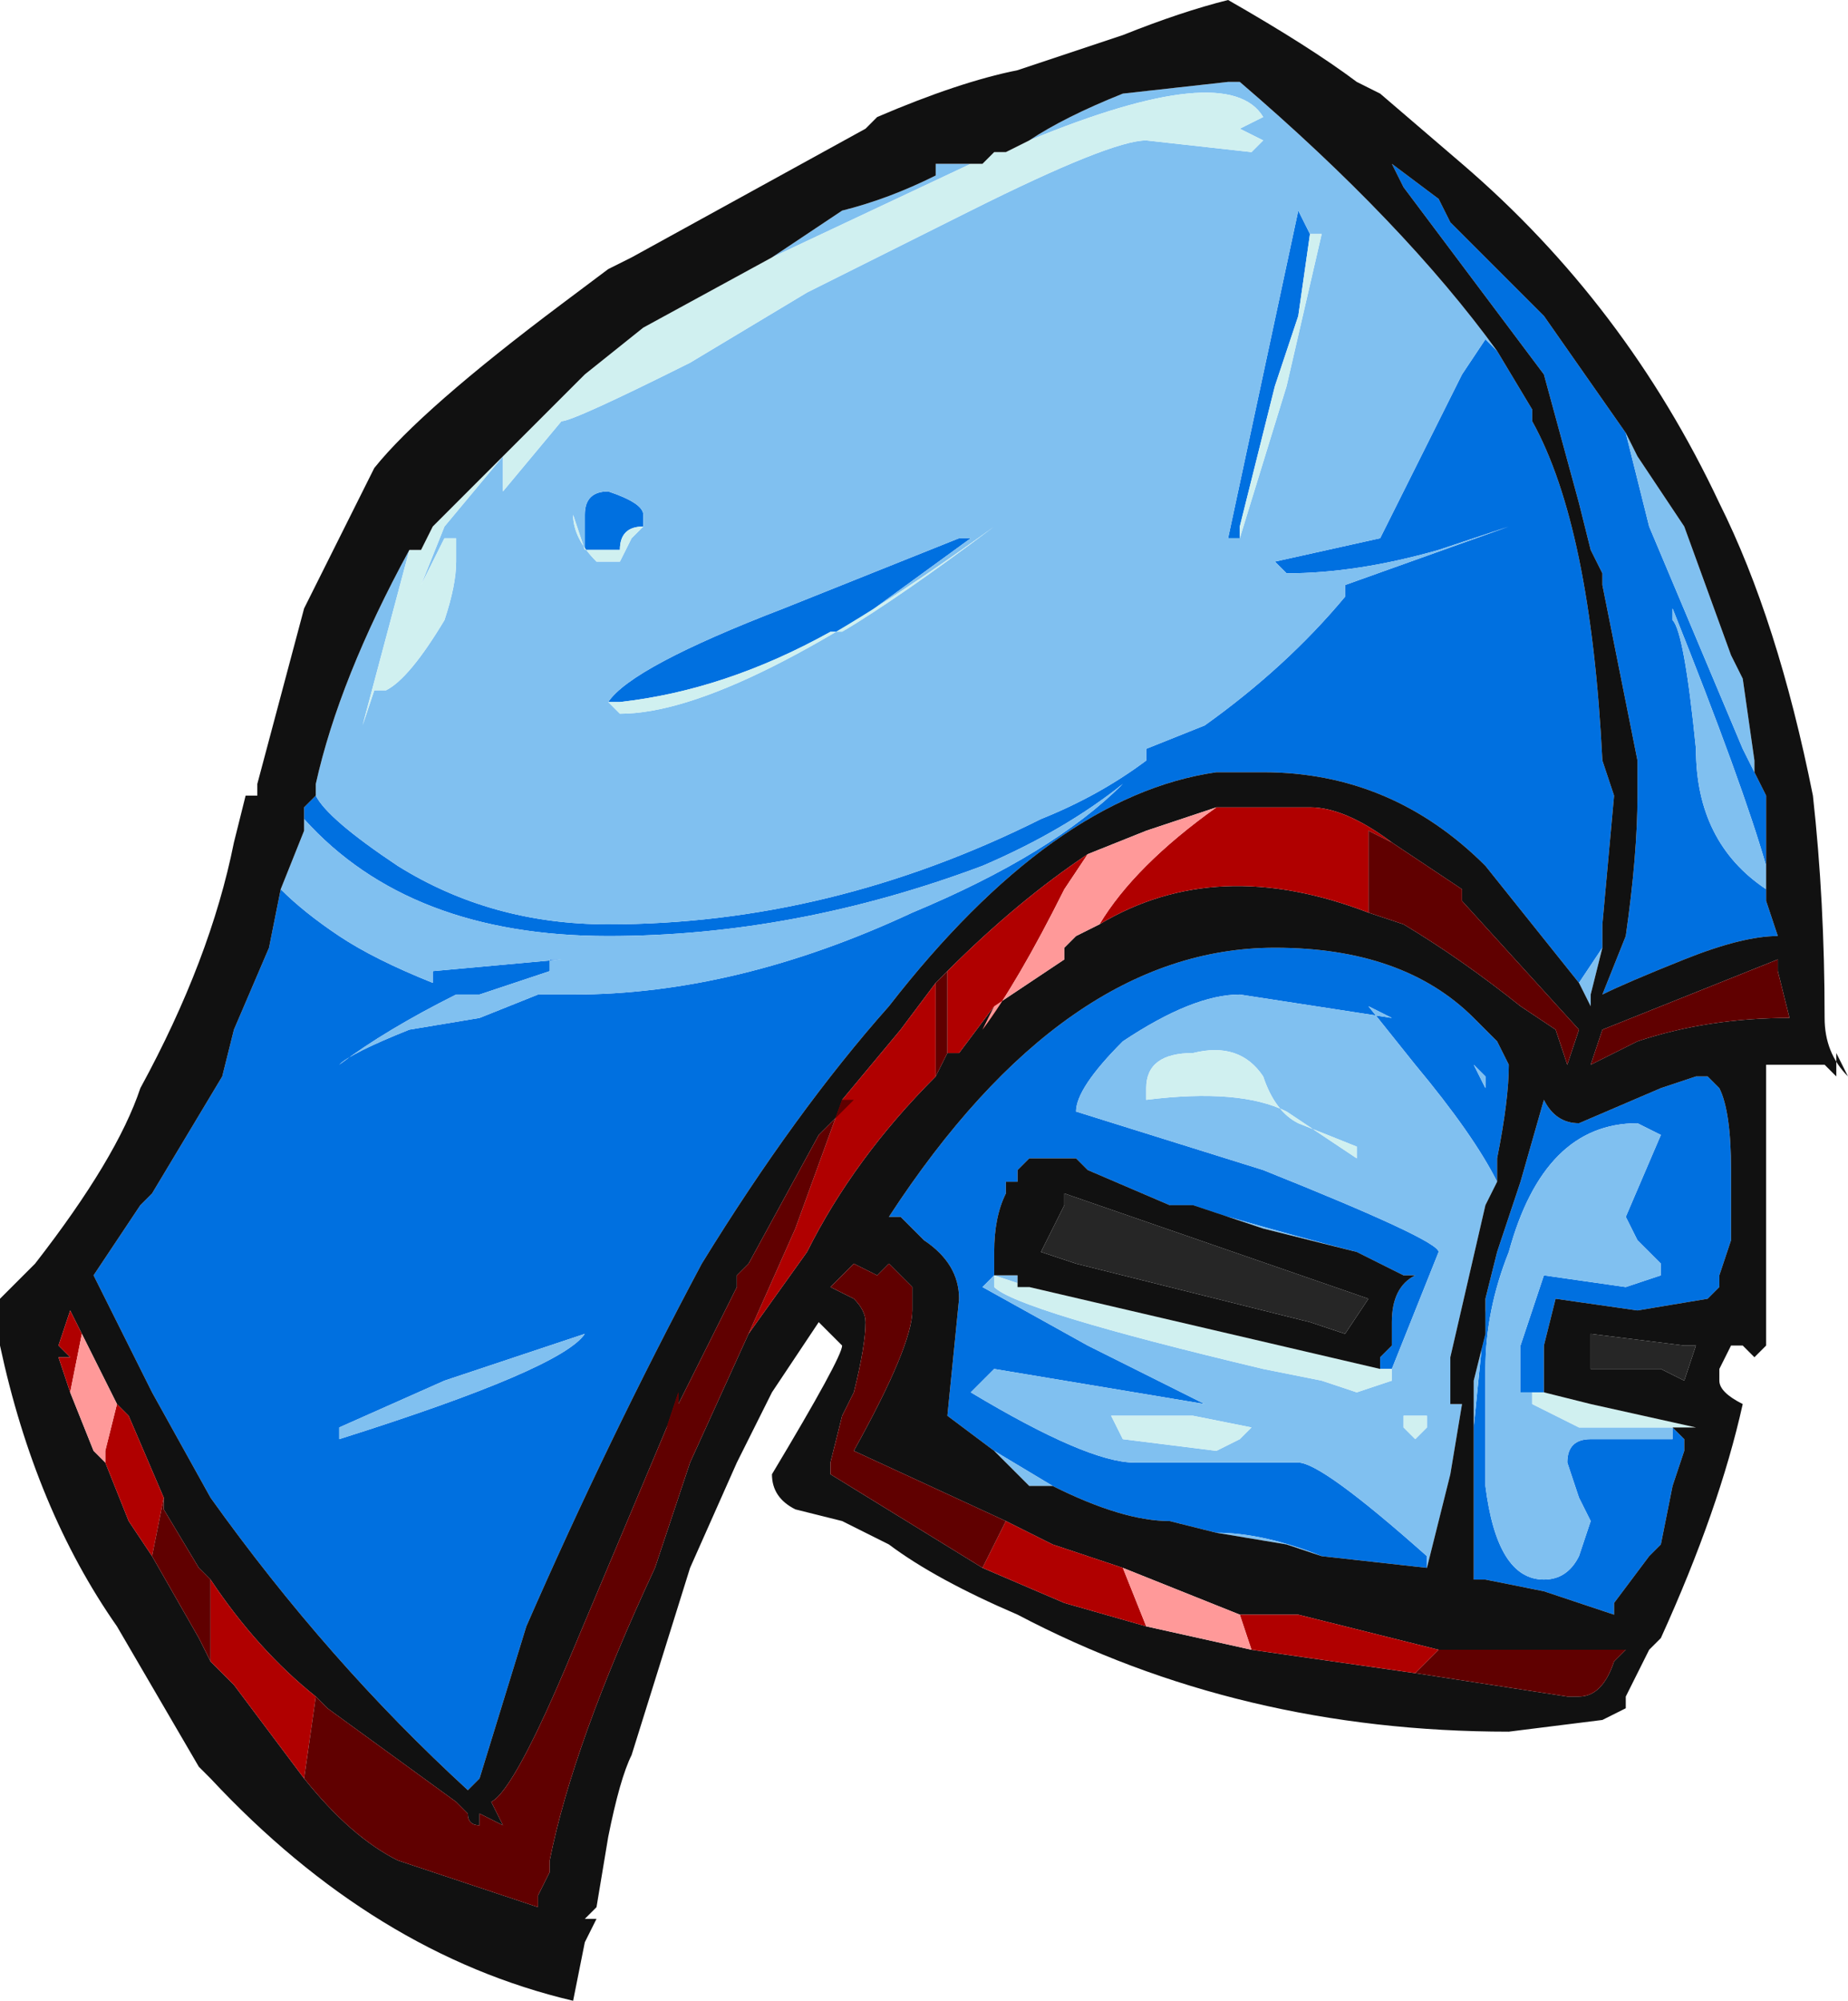 <?xml version="1.0" encoding="UTF-8" standalone="no"?>
<svg xmlns:ffdec="https://www.free-decompiler.com/flash" xmlns:xlink="http://www.w3.org/1999/xlink" ffdec:objectType="frame" height="59.85px" width="55.3px" xmlns="http://www.w3.org/2000/svg">
  <g transform="matrix(1.0, 0.0, 0.0, 1.0, 30.45, 28.0)">
    <use ffdec:characterId="2246" height="8.55" transform="matrix(7.0, 0.0, 0.0, 7.0, -30.45, -28.0)" width="7.9" xlink:href="#shape0"/>
  </g>
  <defs>
    <g id="shape0" transform="matrix(1.0, 0.0, 0.0, 1.0, 4.35, 4.0)">
      <path d="M2.05 -2.5 L2.2 -2.25 2.2 -2.2 Q2.45 -1.75 2.5 -0.75 L2.55 -0.6 2.5 -0.05 2.5 0.05 2.4 0.2 2.0 -0.3 Q1.6 -0.7 1.05 -0.7 L0.85 -0.7 Q0.15 -0.6 -0.55 0.3 -0.95 0.75 -1.35 1.4 -1.75 2.15 -2.1 2.95 L-2.3 3.6 -2.35 3.65 Q-2.95 3.1 -3.45 2.4 L-3.7 1.95 -3.95 1.45 -3.75 1.15 -3.7 1.1 -3.4 0.6 -3.35 0.4 -3.2 0.05 -3.15 -0.2 Q-3.05 -0.1 -2.9 0.0 -2.75 0.1 -2.5 0.2 L-2.5 0.15 -1.95 0.1 -2.0 0.1 -2.0 0.15 -2.3 0.25 -2.4 0.25 Q-2.7 0.4 -2.9 0.55 -2.85 0.5 -2.6 0.4 L-2.3 0.35 -2.05 0.25 -1.9 0.25 Q-1.2 0.25 -0.45 -0.1 0.15 -0.35 0.45 -0.65 0.2 -0.45 -0.15 -0.3 -0.95 0.0 -1.75 0.0 -2.6 0.0 -3.05 -0.5 L-3.05 -0.55 -3.0 -0.6 Q-2.95 -0.5 -2.65 -0.3 -2.25 -0.05 -1.75 -0.05 -0.8 -0.05 0.1 -0.5 0.35 -0.6 0.55 -0.75 L0.55 -0.8 0.8 -0.9 Q1.15 -1.15 1.4 -1.45 L1.4 -1.5 2.1 -1.75 1.8 -1.65 Q1.45 -1.55 1.15 -1.55 L1.1 -1.6 1.55 -1.7 1.9 -2.4 2.0 -2.55 2.05 -2.5 M3.2 -0.2 L3.2 -0.15 3.25 0.0 Q3.1 0.0 2.85 0.1 2.6 0.2 2.5 0.25 L2.6 0.0 Q2.65 -0.35 2.65 -0.6 L2.65 -0.75 2.5 -1.5 2.5 -1.55 2.45 -1.65 2.4 -1.85 2.25 -2.4 1.65 -3.2 1.6 -3.3 1.8 -3.15 1.85 -3.05 2.25 -2.65 2.6 -2.15 2.7 -1.75 3.1 -0.8 3.2 -0.6 3.2 -0.3 Q3.1 -0.65 2.8 -1.4 L2.8 -1.35 Q2.85 -1.3 2.9 -0.8 2.9 -0.4 3.2 -0.2 M0.95 -1.75 L0.95 -1.7 0.9 -1.7 1.2 -3.1 1.25 -3.0 1.2 -2.65 1.1 -2.35 0.95 -1.75 M1.65 -0.6 L1.65 -0.6 M-1.85 -1.65 L-1.85 -1.8 Q-1.85 -1.9 -1.75 -1.9 -1.6 -1.85 -1.6 -1.8 L-1.6 -1.75 Q-1.7 -1.75 -1.7 -1.65 L-1.85 -1.65 M-1.7 -1.0 L-1.75 -1.0 Q-1.65 -1.15 -1.0 -1.4 L-0.25 -1.7 -0.2 -1.7 -0.75 -1.3 -0.8 -1.3 Q-1.25 -1.05 -1.7 -1.0 M0.65 1.15 L0.3 1.0 0.25 0.95 0.05 0.95 0.0 1.0 0.0 1.05 -0.05 1.05 -0.05 1.1 Q-0.1 1.2 -0.1 1.35 L-0.1 1.45 -0.15 1.5 0.3 1.75 0.8 2.0 -0.1 1.85 -0.2 1.95 Q0.3 2.25 0.5 2.25 L1.2 2.25 Q1.3 2.25 1.75 2.65 L1.75 2.7 1.3 2.65 Q1.05 2.55 0.85 2.55 L0.65 2.5 Q0.45 2.5 0.15 2.35 L-0.1 2.2 -0.3 2.05 -0.25 1.55 Q-0.25 1.4 -0.4 1.3 L-0.5 1.2 -0.55 1.2 Q0.2 0.05 1.1 0.05 1.65 0.05 1.95 0.35 L2.05 0.45 2.1 0.55 Q2.1 0.7 2.05 0.95 L2.05 1.05 Q1.95 0.85 1.7 0.55 L1.5 0.3 1.6 0.35 0.95 0.25 Q0.75 0.25 0.45 0.45 0.25 0.65 0.25 0.75 L1.05 1.0 Q1.8 1.3 1.8 1.35 L1.6 1.85 1.55 1.85 1.55 1.8 1.6 1.75 1.6 1.65 Q1.6 1.5 1.7 1.45 L1.65 1.45 1.45 1.35 Q1.25 1.3 0.9 1.2 L0.65 1.15 M-1.85 1.7 Q-2.0 1.75 -2.45 1.9 L-2.9 2.1 -2.9 2.15 Q-1.95 1.85 -1.85 1.7 M2.0 1.55 L2.05 1.35 2.15 1.05 2.25 0.7 Q2.3 0.8 2.4 0.8 L2.75 0.65 2.9 0.6 2.95 0.6 3.0 0.65 Q3.05 0.75 3.05 1.0 L3.05 1.3 3.0 1.45 3.0 1.5 2.95 1.55 2.65 1.6 2.3 1.55 2.25 1.75 2.25 1.95 2.15 1.95 2.15 1.75 2.25 1.45 2.6 1.5 2.75 1.45 2.75 1.4 2.65 1.3 2.6 1.2 2.75 0.85 2.65 0.8 Q2.25 0.8 2.1 1.35 2.0 1.6 2.0 1.85 L2.0 2.35 Q2.05 2.75 2.25 2.75 2.35 2.75 2.4 2.65 L2.45 2.5 2.4 2.4 2.35 2.25 Q2.35 2.15 2.45 2.15 L2.8 2.15 2.8 2.1 2.85 2.15 2.85 2.2 2.8 2.35 2.75 2.6 2.7 2.65 2.55 2.85 2.55 2.9 2.25 2.8 2.0 2.75 1.95 2.75 1.95 2.1 2.0 1.6 2.0 1.55 M2.0 0.6 L1.95 0.55 2.0 0.65 2.0 0.6" fill="#0070e0" fill-rule="evenodd" stroke="none"/>
      <path d="M-0.05 -3.35 L0.05 -3.4 Q0.2 -3.5 0.45 -3.6 L0.9 -3.65 0.95 -3.65 Q1.65 -3.05 2.05 -2.5 L2.0 -2.55 1.9 -2.4 1.55 -1.7 1.1 -1.6 1.15 -1.55 Q1.45 -1.55 1.8 -1.65 L2.1 -1.75 1.4 -1.5 1.4 -1.45 Q1.15 -1.15 0.8 -0.9 L0.55 -0.8 0.55 -0.75 Q0.35 -0.6 0.1 -0.5 -0.8 -0.05 -1.75 -0.05 -2.25 -0.05 -2.65 -0.3 -2.95 -0.5 -3.0 -0.6 L-3.0 -0.65 Q-2.9 -1.1 -2.6 -1.65 L-2.8 -0.9 -2.75 -1.05 -2.7 -1.05 Q-2.6 -1.1 -2.45 -1.35 -2.4 -1.5 -2.4 -1.6 L-2.4 -1.7 -2.45 -1.7 -2.55 -1.5 -2.45 -1.75 -2.2 -2.05 -2.2 -1.9 -1.95 -2.2 Q-1.9 -2.2 -1.4 -2.45 L-0.9 -2.75 -0.2 -3.1 Q0.4 -3.4 0.55 -3.4 L1.0 -3.35 1.05 -3.4 0.95 -3.45 1.05 -3.5 Q0.9 -3.75 0.05 -3.4 L-0.05 -3.35 M2.5 0.05 L2.45 0.25 2.4 0.2 2.5 0.05 M-3.15 -0.2 L-3.05 -0.45 -3.05 -0.5 Q-2.6 0.0 -1.75 0.0 -0.95 0.0 -0.15 -0.3 0.2 -0.45 0.45 -0.65 0.15 -0.35 -0.45 -0.1 -1.2 0.25 -1.9 0.25 L-2.05 0.25 -2.3 0.35 -2.6 0.4 Q-2.85 0.5 -2.9 0.55 -2.7 0.4 -2.4 0.25 L-2.3 0.25 -2.0 0.15 -2.0 0.1 -1.95 0.1 -2.5 0.15 -2.5 0.2 Q-2.75 0.1 -2.9 0.0 -3.05 -0.1 -3.15 -0.2 M-1.05 -2.9 L-0.75 -3.1 Q-0.55 -3.15 -0.35 -3.25 L-0.35 -3.3 -0.15 -3.3 -0.2 -3.3 -1.05 -2.9 M3.2 -0.2 Q2.9 -0.4 2.9 -0.8 2.85 -1.3 2.8 -1.35 L2.8 -1.4 Q3.1 -0.65 3.2 -0.3 L3.2 -0.2 M3.2 -0.6 L3.1 -0.8 2.7 -1.75 2.6 -2.15 2.65 -2.05 2.85 -1.75 3.05 -1.2 3.1 -1.1 3.15 -0.75 3.15 -0.7 3.2 -0.6 M0.75 -3.5 L0.75 -3.5 M1.2 -2.65 L1.25 -3.0 1.2 -3.1 0.9 -1.7 0.95 -1.7 0.95 -1.75 0.95 -1.7 1.15 -2.35 1.3 -3.0 1.25 -3.0 1.2 -2.65 M-1.6 -1.75 L-1.6 -1.8 Q-1.6 -1.85 -1.75 -1.9 -1.85 -1.9 -1.85 -1.8 L-1.85 -1.65 -1.9 -1.8 Q-1.9 -1.7 -1.8 -1.6 L-1.7 -1.6 -1.65 -1.7 -1.6 -1.75 M-1.7 -1.0 L-1.75 -1.0 -1.7 -0.95 Q-1.2 -0.95 -0.1 -1.75 -0.5 -1.45 -0.75 -1.3 L-0.2 -1.7 -0.25 -1.7 -1.0 -1.4 Q-1.65 -1.15 -1.75 -1.0 L-1.7 -1.0 M0.65 1.15 L0.9 1.2 Q1.25 1.3 1.45 1.35 L1.05 1.25 0.75 1.15 0.65 1.15 M1.55 1.85 L1.6 1.85 1.8 1.35 Q1.8 1.3 1.05 1.0 L0.25 0.75 Q0.25 0.65 0.45 0.45 0.75 0.25 0.95 0.25 L1.6 0.35 1.5 0.3 1.7 0.55 Q1.95 0.85 2.05 1.05 L2.0 1.15 1.85 1.8 1.85 2.0 1.9 2.0 1.85 2.3 1.75 2.7 1.75 2.65 Q1.3 2.25 1.2 2.25 L0.5 2.25 Q0.3 2.25 -0.2 1.95 L-0.1 1.85 0.8 2.0 0.3 1.75 -0.15 1.5 -0.1 1.45 0.0 1.45 0.0 1.5 0.05 1.5 -0.1 1.45 -0.1 1.5 Q0.0 1.6 1.05 1.85 L1.3 1.9 1.45 1.95 1.6 1.9 1.6 1.85 1.55 1.85 M-0.1 2.2 L0.15 2.35 0.05 2.35 -0.1 2.2 M0.85 2.55 Q1.05 2.55 1.3 2.65 L1.15 2.6 0.85 2.55 M-1.85 1.7 Q-1.95 1.85 -2.9 2.15 L-2.9 2.1 -2.45 1.9 Q-2.0 1.75 -1.85 1.7 M2.0 1.55 L2.0 1.6 1.95 2.1 1.95 1.9 2.0 1.7 2.0 1.55 M2.8 2.1 L2.8 2.15 2.45 2.15 Q2.35 2.15 2.35 2.25 L2.4 2.4 2.45 2.5 2.4 2.65 Q2.35 2.75 2.25 2.75 2.05 2.75 2.0 2.35 L2.0 1.85 Q2.0 1.6 2.1 1.35 2.25 0.8 2.65 0.8 L2.75 0.85 2.6 1.2 2.65 1.3 2.75 1.4 2.75 1.45 2.6 1.5 2.25 1.45 2.15 1.75 2.15 1.95 2.25 1.95 2.2 1.95 2.2 2.0 2.4 2.1 2.8 2.1 M2.45 0.3 L2.4 0.2 2.45 0.25 2.45 0.3 M2.0 0.6 L2.0 0.65 1.95 0.55 2.0 0.6 M1.45 0.95 L1.45 0.9 1.2 0.8 Q1.1 0.75 1.05 0.6 0.95 0.45 0.75 0.5 0.55 0.5 0.55 0.65 L0.55 0.7 Q0.95 0.65 1.15 0.75 L1.45 0.95 M0.95 2.15 L1.0 2.1 0.75 2.05 0.4 2.05 0.45 2.15 0.85 2.2 0.95 2.15 M1.75 2.1 L1.75 2.05 1.65 2.05 1.65 2.1 1.7 2.15 1.75 2.1" fill="#80c0f0" fill-rule="evenodd" stroke="none"/>
      <path d="M-2.6 -1.65 L-2.55 -1.65 -2.5 -1.75 -1.85 -2.4 -1.6 -2.6 -1.05 -2.9 -0.2 -3.3 -0.15 -3.3 -0.1 -3.35 -0.05 -3.35 0.05 -3.4 Q0.9 -3.75 1.05 -3.5 L0.95 -3.45 1.05 -3.4 1.0 -3.35 0.55 -3.4 Q0.4 -3.4 -0.2 -3.1 L-0.9 -2.75 -1.4 -2.45 Q-1.9 -2.2 -1.95 -2.2 L-2.2 -1.9 -2.2 -2.05 -2.45 -1.75 -2.55 -1.5 -2.45 -1.7 -2.4 -1.7 -2.4 -1.6 Q-2.4 -1.5 -2.45 -1.35 -2.6 -1.1 -2.7 -1.05 L-2.75 -1.05 -2.8 -0.9 -2.6 -1.65 M0.75 -3.5 L0.75 -3.5 M1.2 -2.65 L1.25 -3.0 1.3 -3.0 1.15 -2.35 0.95 -1.7 0.95 -1.75 1.1 -2.35 1.2 -2.65 M-1.6 -1.75 L-1.65 -1.7 -1.7 -1.6 -1.8 -1.6 Q-1.9 -1.7 -1.9 -1.8 L-1.85 -1.65 -1.7 -1.65 Q-1.7 -1.75 -1.6 -1.75 M-0.75 -1.3 Q-0.5 -1.45 -0.1 -1.75 -1.2 -0.95 -1.7 -0.95 L-1.75 -1.0 -1.7 -1.0 Q-1.25 -1.05 -0.8 -1.3 L-0.75 -1.3 M1.55 1.85 L1.6 1.85 1.6 1.9 1.45 1.95 1.3 1.9 1.05 1.85 Q0.0 1.6 -0.1 1.5 L-0.1 1.45 0.05 1.5 1.55 1.85 M2.25 1.95 L2.45 2.0 2.9 2.1 2.8 2.1 2.4 2.1 2.2 2.0 2.2 1.95 2.25 1.95 M1.45 0.95 L1.15 0.75 Q0.95 0.65 0.55 0.7 L0.55 0.65 Q0.55 0.5 0.75 0.5 0.95 0.45 1.05 0.6 1.1 0.75 1.2 0.8 L1.45 0.9 1.45 0.95 M0.95 2.15 L0.85 2.2 0.45 2.15 0.4 2.05 0.75 2.05 1.0 2.1 0.95 2.15 M1.75 2.1 L1.7 2.15 1.65 2.1 1.65 2.05 1.75 2.05 1.75 2.1" fill="#d0f0f0" fill-rule="evenodd" stroke="none"/>
      <path d="M1.45 -3.65 L1.55 -3.6 1.9 -3.3 Q2.6 -2.7 3.0 -1.85 3.25 -1.35 3.4 -0.6 3.45 -0.15 3.45 0.35 3.45 0.5 3.55 0.6 L3.5 0.5 3.5 0.6 3.45 0.55 3.2 0.55 3.2 1.55 Q3.2 1.65 3.2 1.75 L3.15 1.8 3.1 1.75 3.05 1.75 3.0 1.85 3.0 1.9 Q3.0 1.95 3.1 2.0 3.0 2.45 2.75 3.0 L2.7 3.05 2.6 3.25 2.6 3.3 2.5 3.35 2.1 3.4 Q0.95 3.4 0.0 2.9 -0.35 2.75 -0.55 2.6 L-0.75 2.5 -0.95 2.45 Q-1.05 2.4 -1.05 2.3 -0.75 1.8 -0.75 1.75 L-0.85 1.65 -1.05 1.95 -1.2 2.25 -1.4 2.7 -1.65 3.5 Q-1.7 3.6 -1.75 3.85 L-1.8 4.15 -1.85 4.2 -1.8 4.2 -1.85 4.3 -1.9 4.55 Q-2.75 4.35 -3.45 3.6 L-3.5 3.55 -3.85 2.95 Q-4.2 2.45 -4.35 1.75 L-4.35 1.55 -4.2 1.4 Q-3.85 0.95 -3.75 0.65 -3.45 0.1 -3.35 -0.4 L-3.3 -0.6 -3.25 -0.6 -3.25 -0.65 -3.05 -1.4 -2.75 -2.0 Q-2.55 -2.25 -1.95 -2.7 L-1.75 -2.85 -1.65 -2.9 -0.65 -3.45 -0.6 -3.5 Q-0.25 -3.65 0.0 -3.7 L0.45 -3.85 Q0.7 -3.95 0.9 -4.0 1.25 -3.8 1.45 -3.65 M2.05 -2.5 Q1.65 -3.05 0.95 -3.65 L0.9 -3.65 0.45 -3.6 Q0.2 -3.5 0.05 -3.4 L-0.05 -3.35 -0.1 -3.35 -0.15 -3.3 -0.35 -3.3 -0.35 -3.25 Q-0.55 -3.15 -0.75 -3.1 L-1.05 -2.9 -1.6 -2.6 -1.85 -2.4 -2.5 -1.75 -2.55 -1.65 -2.6 -1.65 Q-2.9 -1.1 -3.0 -0.65 L-3.0 -0.6 -3.05 -0.55 -3.05 -0.5 -3.05 -0.45 -3.15 -0.2 -3.2 0.05 -3.35 0.4 -3.4 0.6 -3.7 1.1 -3.75 1.15 -3.95 1.45 -3.7 1.95 -3.45 2.4 Q-2.95 3.1 -2.35 3.65 L-2.3 3.6 -2.1 2.95 Q-1.75 2.15 -1.35 1.4 -0.95 0.75 -0.55 0.3 0.15 -0.6 0.85 -0.7 L1.05 -0.7 Q1.6 -0.7 2.0 -0.3 L2.4 0.2 2.45 0.25 2.5 0.05 2.5 -0.05 2.55 -0.6 2.5 -0.75 Q2.45 -1.75 2.2 -2.2 L2.2 -2.25 2.05 -2.5 M2.6 -2.15 L2.25 -2.65 1.85 -3.05 1.8 -3.15 1.6 -3.3 1.65 -3.2 2.25 -2.4 2.4 -1.85 2.45 -1.65 2.5 -1.55 2.5 -1.5 2.65 -0.75 2.65 -0.6 Q2.65 -0.35 2.6 0.0 L2.5 0.25 Q2.6 0.2 2.85 0.1 3.1 0.0 3.25 0.0 L3.2 -0.15 3.2 -0.2 3.2 -0.3 3.2 -0.6 3.15 -0.7 3.15 -0.75 3.1 -1.1 3.05 -1.2 2.85 -1.75 2.65 -2.05 2.6 -2.15 M-0.1 0.3 L0.2 0.1 0.2 0.05 0.25 0.0 0.35 -0.05 Q0.85 -0.35 1.5 -0.1 L1.65 -0.05 Q1.9 0.1 2.15 0.3 L2.3 0.4 2.35 0.55 2.4 0.4 1.9 -0.15 1.9 -0.2 1.6 -0.4 Q1.4 -0.55 1.25 -0.55 L0.85 -0.55 0.55 -0.45 0.3 -0.35 Q0.0 -0.15 -0.3 0.15 L-0.35 0.2 -0.5 0.4 -0.75 0.7 -0.7 0.7 -0.85 0.85 -1.15 1.4 -1.2 1.45 -1.2 1.5 -1.45 2.0 -1.5 2.1 -1.9 3.05 Q-2.15 3.65 -2.25 3.7 L-2.2 3.8 -2.3 3.75 -2.3 3.8 Q-2.35 3.8 -2.35 3.75 L-2.4 3.7 -2.95 3.3 -3.0 3.25 Q-3.25 3.05 -3.45 2.75 L-3.5 2.7 -3.65 2.45 -3.65 2.4 -3.8 2.05 -3.85 2.0 -4.0 1.7 -4.05 1.6 -4.1 1.75 Q-4.1 1.85 -4.1 1.75 L-4.05 1.8 -4.1 1.8 -4.05 1.95 -3.95 2.2 -3.9 2.25 -3.8 2.5 -3.7 2.65 -3.5 3.0 -3.45 3.1 -3.35 3.2 -3.05 3.6 Q-2.85 3.85 -2.65 3.95 L-2.05 4.15 -2.05 4.1 -2.0 4.0 -2.0 3.95 Q-1.9 3.45 -1.55 2.7 L-1.4 2.25 -1.15 1.7 -0.9 1.35 Q-0.7 0.95 -0.35 0.6 L-0.3 0.5 -0.25 0.5 -0.1 0.3 M0.0 1.0 L0.05 0.95 0.25 0.95 0.3 1.0 0.65 1.15 0.75 1.15 1.05 1.25 1.45 1.35 1.65 1.45 1.7 1.45 Q1.6 1.5 1.6 1.65 L1.6 1.75 1.55 1.8 1.55 1.85 0.05 1.5 0.0 1.5 0.0 1.45 -0.1 1.45 -0.1 1.35 Q-0.1 1.2 -0.05 1.1 L-0.05 1.05 0.0 1.05 0.0 1.0 M2.05 1.05 L2.05 0.95 Q2.1 0.7 2.1 0.55 L2.05 0.45 1.95 0.35 Q1.65 0.05 1.1 0.05 0.2 0.05 -0.55 1.2 L-0.5 1.2 -0.4 1.3 Q-0.25 1.4 -0.25 1.55 L-0.3 2.05 -0.1 2.2 0.05 2.35 0.15 2.35 Q0.45 2.5 0.65 2.5 L0.85 2.55 1.15 2.6 1.3 2.65 1.75 2.7 1.85 2.3 1.9 2.0 1.85 2.0 1.85 1.8 2.0 1.15 2.05 1.05 M-0.05 2.5 L-0.7 2.2 Q-0.45 1.75 -0.45 1.6 L-0.45 1.5 -0.55 1.4 -0.6 1.45 -0.7 1.4 -0.8 1.5 -0.7 1.55 Q-0.65 1.6 -0.65 1.65 -0.65 1.75 -0.7 1.95 L-0.75 2.05 -0.8 2.25 -0.8 2.3 -0.15 2.7 0.2 2.85 0.55 2.95 1.0 3.05 1.7 3.15 2.35 3.25 2.4 3.25 Q2.5 3.25 2.55 3.1 L2.6 3.05 1.8 3.05 1.2 2.9 0.95 2.9 0.45 2.7 0.15 2.6 -0.05 2.5 M3.3 0.35 L3.25 0.15 3.25 0.1 2.5 0.4 2.45 0.55 2.65 0.45 Q2.95 0.35 3.3 0.35 M2.25 1.95 L2.25 1.75 2.3 1.55 2.65 1.6 2.95 1.55 3.0 1.5 3.0 1.45 3.05 1.3 3.05 1.0 Q3.05 0.75 3.0 0.65 L2.95 0.6 2.9 0.6 2.75 0.65 2.4 0.8 Q2.3 0.8 2.25 0.7 L2.15 1.05 2.05 1.35 2.0 1.55 2.0 1.7 1.95 1.9 1.95 2.1 1.95 2.75 2.0 2.75 2.25 2.8 2.55 2.9 2.55 2.85 2.7 2.65 2.75 2.6 2.8 2.35 2.85 2.2 2.85 2.15 2.8 2.1 2.9 2.1 2.45 2.0 2.25 1.95 M2.45 0.3 L2.45 0.25 2.4 0.2 2.45 0.3 M2.45 1.7 L2.45 1.85 2.75 1.85 2.85 1.9 2.9 1.75 2.85 1.75 2.45 1.7 M0.2 1.15 L0.1 1.35 0.25 1.4 1.25 1.65 1.4 1.7 1.5 1.55 0.2 1.1 0.2 1.15" fill="#111111" fill-rule="evenodd" stroke="none"/>
      <path d="M0.3 -0.35 L0.2 -0.2 Q0.0 0.2 -0.15 0.4 L-0.1 0.3 -0.25 0.5 -0.3 0.5 -0.3 0.15 Q0.0 -0.15 0.3 -0.35 M0.35 -0.05 Q0.5 -0.3 0.85 -0.55 L1.25 -0.55 Q1.4 -0.55 1.6 -0.4 L1.5 -0.45 1.5 -0.35 Q1.5 -0.2 1.5 -0.1 0.85 -0.35 0.35 -0.05 M-0.35 0.2 L-0.35 0.6 Q-0.7 0.95 -0.9 1.35 L-1.15 1.7 -0.95 1.25 -0.75 0.7 -0.5 0.4 -0.35 0.2 M-1.45 2.0 L-1.45 1.95 -1.5 2.1 -1.45 2.0 M-3.0 3.25 L-3.05 3.6 -3.35 3.2 -3.45 3.1 -3.45 2.75 Q-3.25 3.05 -3.0 3.25 M-0.05 2.5 L0.15 2.6 0.45 2.7 0.55 2.95 0.2 2.85 -0.15 2.7 -0.05 2.5 M0.95 2.9 L1.2 2.9 1.8 3.05 1.7 3.15 1.0 3.05 0.95 2.9 M-4.0 1.7 L-4.05 1.95 -4.1 1.8 -4.05 1.8 -4.1 1.75 Q-4.1 1.85 -4.1 1.75 L-4.05 1.6 -4.0 1.7 M-3.9 2.25 L-3.9 2.2 -3.85 2.0 -3.8 2.05 -3.65 2.4 -3.7 2.65 -3.8 2.5 -3.9 2.25" fill="#b00000" fill-rule="evenodd" stroke="none"/>
      <path d="M-0.3 0.15 L-0.3 0.5 -0.35 0.6 -0.35 0.2 -0.3 0.15 M1.6 -0.4 L1.9 -0.2 1.9 -0.15 2.4 0.4 2.35 0.55 2.3 0.4 2.15 0.3 Q1.9 0.1 1.65 -0.05 L1.5 -0.1 Q1.5 -0.2 1.5 -0.35 L1.5 -0.45 1.6 -0.4 M-0.75 0.7 L-0.95 1.25 -1.15 1.7 -1.4 2.25 -1.55 2.7 Q-1.9 3.45 -2.0 3.95 L-2.0 4.0 -2.05 4.1 -2.05 4.15 -2.65 3.95 Q-2.85 3.85 -3.05 3.6 L-3.0 3.25 -2.95 3.3 -2.4 3.7 -2.35 3.75 Q-2.35 3.8 -2.3 3.8 L-2.3 3.75 -2.2 3.8 -2.25 3.7 Q-2.15 3.65 -1.9 3.05 L-1.5 2.1 -1.45 1.95 -1.45 2.0 -1.2 1.5 -1.2 1.45 -1.15 1.4 -0.85 0.85 -0.7 0.7 -0.75 0.7 M-0.15 2.7 L-0.8 2.3 -0.8 2.25 -0.75 2.05 -0.7 1.95 Q-0.65 1.75 -0.65 1.65 -0.65 1.6 -0.7 1.55 L-0.8 1.5 -0.7 1.4 -0.6 1.45 -0.55 1.4 -0.45 1.5 -0.45 1.6 Q-0.45 1.75 -0.7 2.2 L-0.05 2.5 -0.15 2.7 M1.8 3.05 L2.6 3.05 2.55 3.1 Q2.5 3.25 2.4 3.25 L2.35 3.25 1.7 3.15 1.8 3.05 M-3.65 2.4 L-3.65 2.45 -3.5 2.7 -3.45 2.75 -3.45 3.1 -3.5 3.0 -3.7 2.65 -3.65 2.4 M3.3 0.35 Q2.95 0.35 2.65 0.45 L2.45 0.55 2.5 0.4 3.25 0.1 3.25 0.15 3.3 0.35" fill="#600000" fill-rule="evenodd" stroke="none"/>
      <path d="M-0.1 0.3 L-0.15 0.4 Q0.0 0.2 0.2 -0.2 L0.3 -0.35 0.55 -0.45 0.85 -0.55 Q0.5 -0.3 0.35 -0.05 L0.25 0.0 0.2 0.05 0.2 0.1 -0.1 0.3 M0.45 2.7 L0.95 2.9 1.0 3.05 0.55 2.95 0.45 2.7 M-4.05 1.95 L-4.0 1.7 -3.85 2.0 -3.9 2.2 -3.9 2.25 -3.95 2.2 -4.05 1.95" fill="#ff9999" fill-rule="evenodd" stroke="none"/>
      <path d="M0.2 1.15 L0.2 1.1 1.5 1.55 1.4 1.7 1.25 1.65 0.25 1.4 0.1 1.35 0.2 1.15 M2.45 1.7 L2.85 1.75 2.9 1.75 2.85 1.9 2.75 1.85 2.45 1.85 2.45 1.7" fill="#262626" fill-rule="evenodd" stroke="none"/>
    </g>
  </defs>
</svg>
